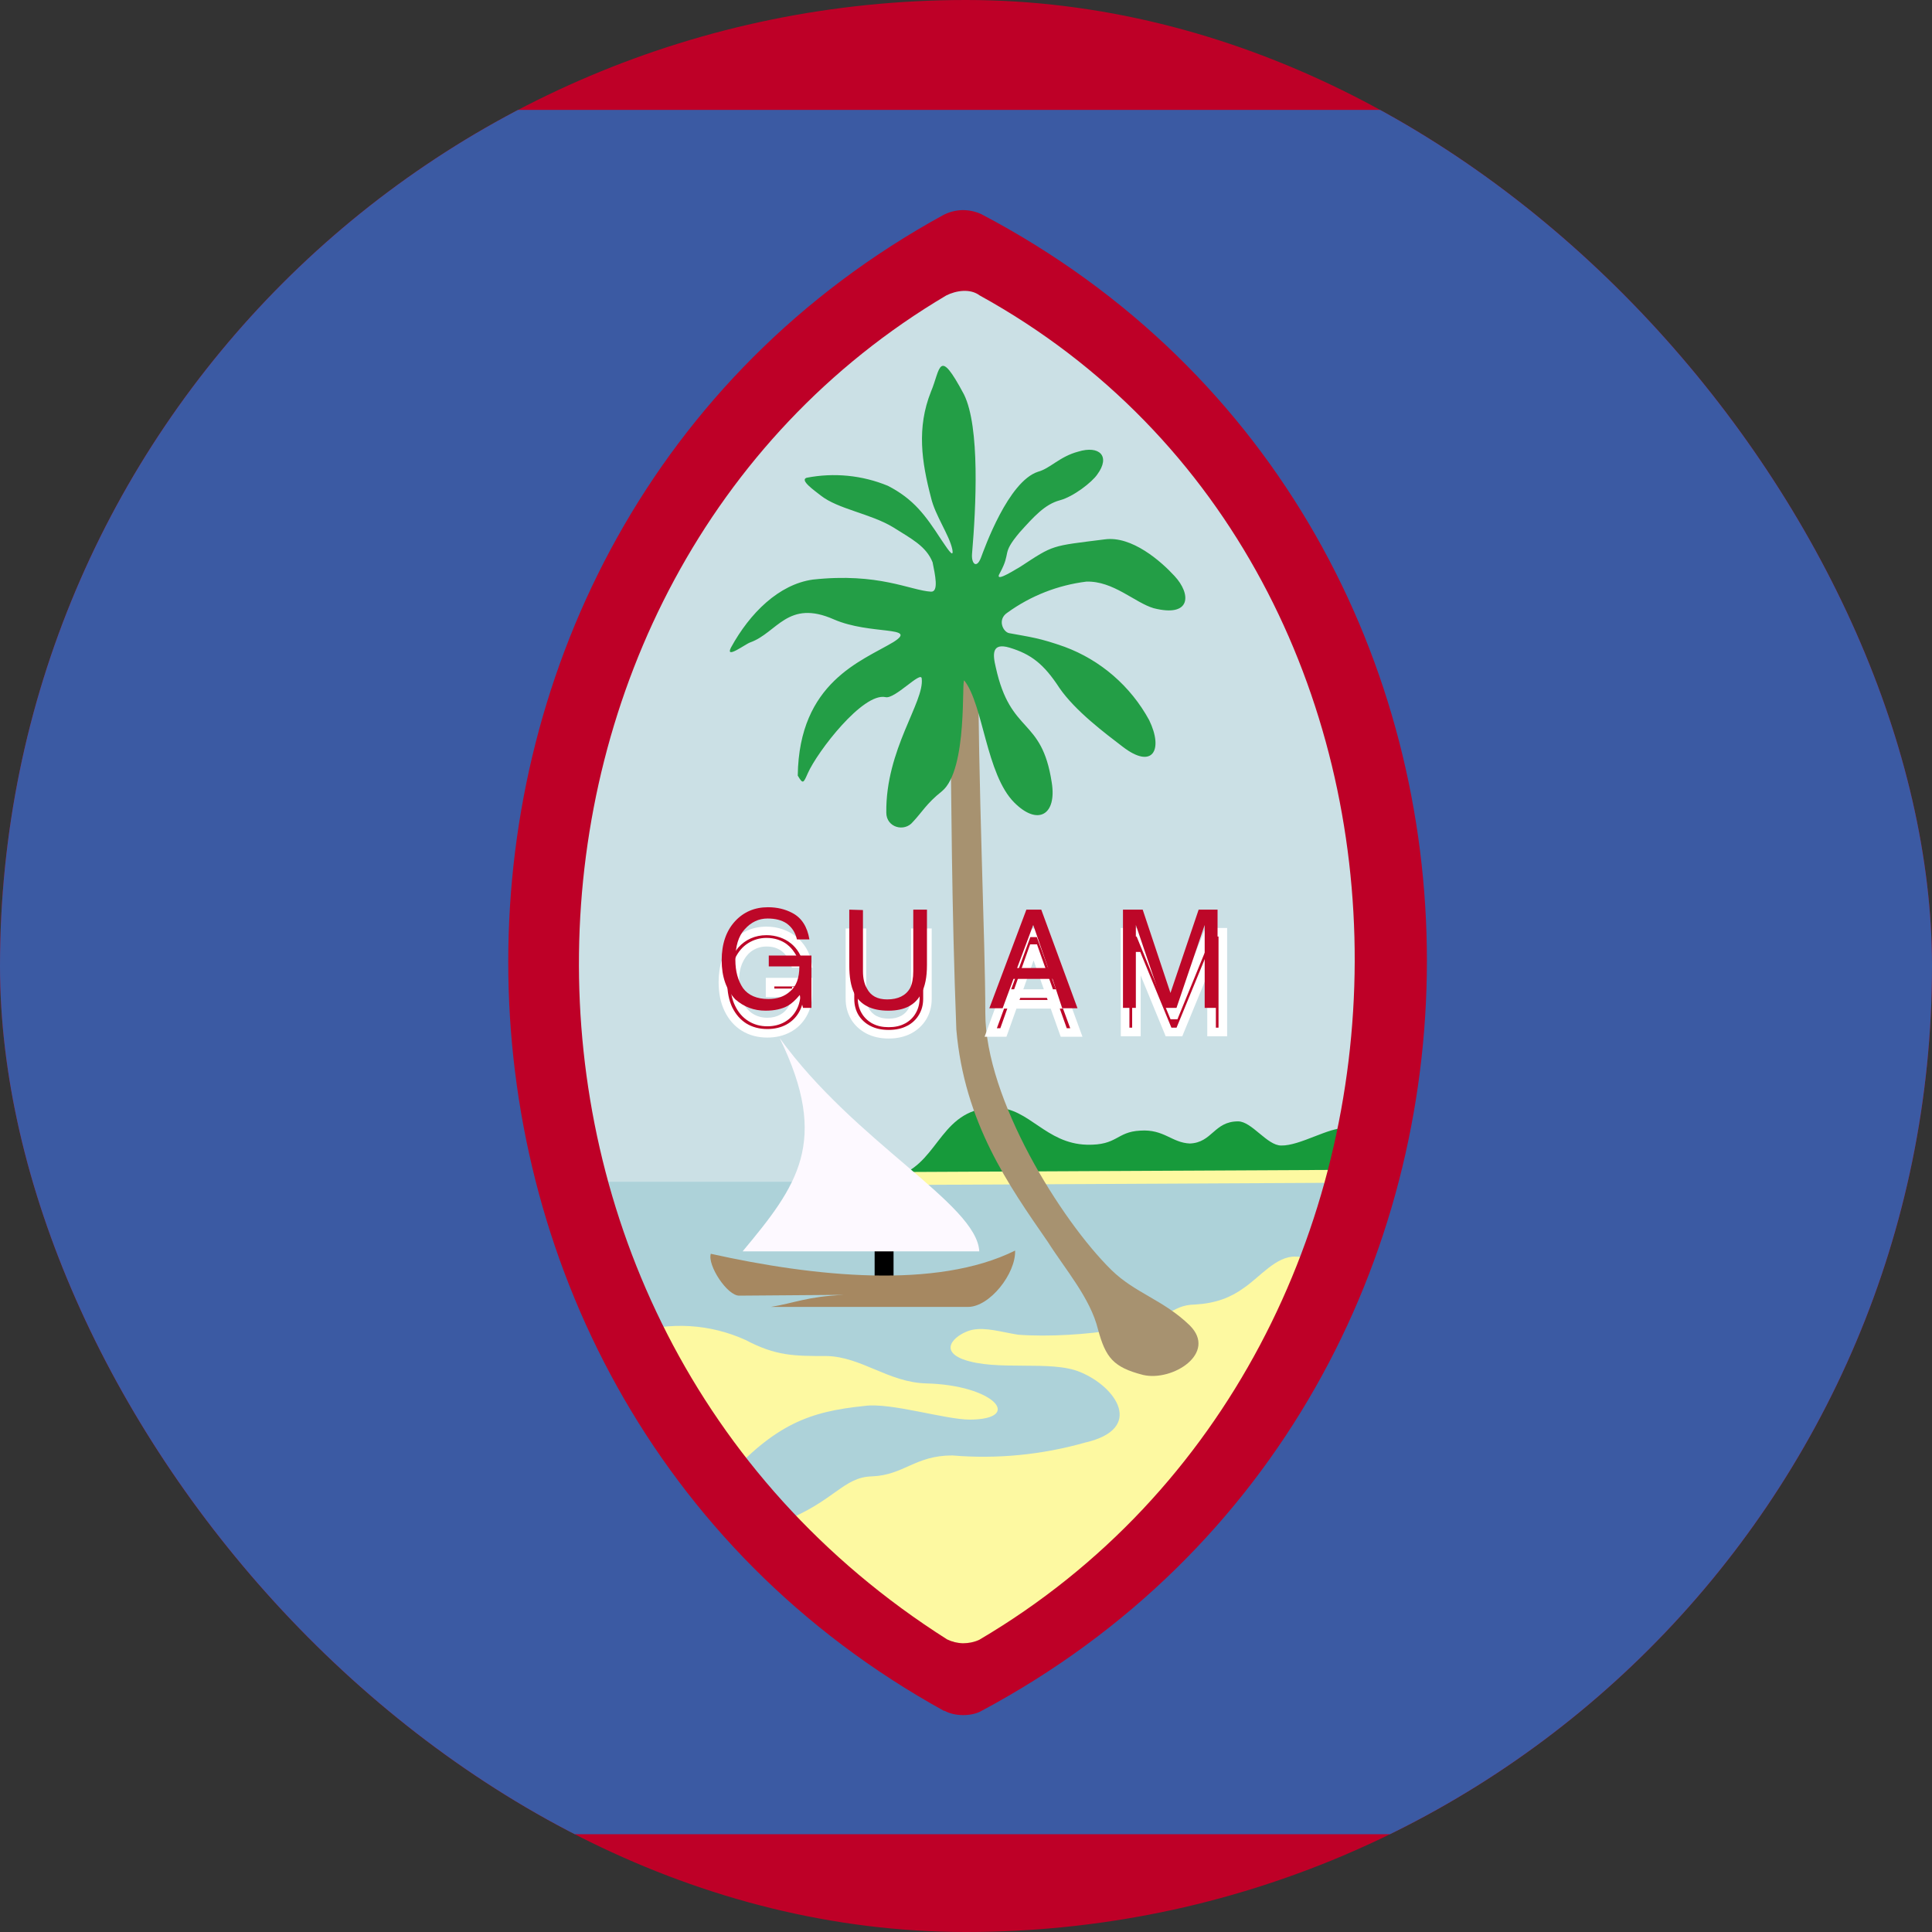 <svg width="24" height="24" viewBox="0 0 24 24" fill="none" xmlns="http://www.w3.org/2000/svg">
<rect x="0" y="0" width="24" height="24" fill="#333333" stroke="none"/>
<g clip-path="url(#clip0_3053_1913)">
<g clip-path="url(#clip1_3053_1913)">
<path fill-rule="evenodd" clip-rule="evenodd" d="M-3.9 0H28.1V24H-3.9V0Z" fill="#BE0027"/>
<path fill-rule="evenodd" clip-rule="evenodd" d="M-2.62 1.365H26.855V22.785H-2.62V1.365Z" fill="#3B5AA3"/>
<path fill-rule="evenodd" clip-rule="evenodd" d="M11.82 20.66C11.885 20.691 11.957 20.708 12.029 20.709C12.102 20.71 12.174 20.695 12.24 20.665C19.13 17 19.13 6.95 12.245 3.335C12.176 3.304 12.101 3.288 12.026 3.29C11.951 3.292 11.877 3.311 11.81 3.345C5.095 7.015 5.075 16.95 11.815 20.66H11.82Z" fill="#CBE0E5"/>
<path fill-rule="evenodd" clip-rule="evenodd" d="M11.82 20.845C11.92 20.93 12.14 20.92 12.24 20.845C17.315 17.045 17.34 14.68 17.12 14.68H7.07C6.92 14.68 7.16 17.09 11.82 20.845Z" fill="#ADD2D9"/>
<path fill-rule="evenodd" clip-rule="evenodd" d="M7.865 16.56C8.325 16.416 8.821 16.446 9.26 16.645C9.64 16.845 9.86 16.845 10.27 16.845C10.7 16.855 11.035 17.17 11.5 17.185C12.355 17.205 12.715 17.63 12.05 17.635C11.74 17.635 11.065 17.42 10.74 17.465C10.06 17.535 9.63 17.685 8.99 18.4L9.73 18.9C10.37 18.645 10.475 18.35 10.83 18.34C11.23 18.325 11.365 18.08 11.83 18.08C12.385 18.127 12.944 18.072 13.48 17.92C14.22 17.75 13.87 17.23 13.42 17.045C13.055 16.89 12.38 17.04 11.96 16.885C11.64 16.76 11.9 16.56 12.075 16.52C12.245 16.485 12.43 16.545 12.645 16.58C13.03 16.61 13.515 16.575 13.85 16.52C14.55 16.415 14.52 16.21 14.85 16.205C15.1 16.19 15.285 16.12 15.45 16C15.65 15.865 15.855 15.6 16.095 15.61L16.73 15.635L15.83 17.655L13.295 20.24L11.98 20.74L9.09 18.855L7.635 16.62L7.87 16.56H7.865Z" fill="#FDF9A1"/>
<path fill-rule="evenodd" clip-rule="evenodd" d="M11.19 14.6L16.99 14.57L17.09 14.055C17.09 14.055 16.885 14.025 16.715 14.015C16.51 14 16.15 14.235 15.915 14.23C15.74 14.23 15.55 13.93 15.38 13.93C15.08 13.93 15.06 14.195 14.78 14.205C14.555 14.195 14.46 14.025 14.165 14.045C13.865 14.06 13.885 14.23 13.5 14.22C12.99 14.205 12.785 13.765 12.375 13.76C11.695 13.75 11.675 14.41 11.185 14.595L11.19 14.6Z" fill="#179A3B"/>
<path fill-rule="evenodd" clip-rule="evenodd" d="M11.19 14.72L17.16 14.69V14.53L11.05 14.56L11.185 14.72H11.19Z" fill="#FDF9A1"/>
<path fill-rule="evenodd" clip-rule="evenodd" d="M13.64 16.515C13.735 16.865 13.83 16.985 14.2 17.08C14.565 17.165 15.125 16.81 14.78 16.465C14.45 16.145 14.1 16.065 13.805 15.775C13.18 15.16 12.24 13.65 12.24 12.585C12.24 11.67 12.15 9.795 12.15 8.02C12.15 7.905 11.8 8.34 11.8 8.46C11.82 10.025 11.82 11.21 11.88 12.79C11.98 13.945 12.53 14.725 13.015 15.425C13.23 15.765 13.545 16.125 13.64 16.515Z" fill="#A79270"/>
<path d="M9.875 11.968C9.862 11.927 9.844 11.891 9.823 11.859C9.801 11.826 9.776 11.798 9.746 11.775C9.717 11.752 9.683 11.735 9.646 11.723C9.608 11.711 9.567 11.705 9.522 11.705C9.449 11.705 9.382 11.723 9.322 11.761C9.262 11.799 9.214 11.855 9.179 11.929C9.143 12.003 9.126 12.093 9.126 12.2C9.126 12.307 9.144 12.398 9.179 12.472C9.215 12.546 9.264 12.601 9.325 12.639C9.386 12.677 9.455 12.696 9.532 12.696C9.603 12.696 9.665 12.681 9.719 12.651C9.774 12.62 9.816 12.577 9.846 12.521C9.877 12.465 9.892 12.399 9.892 12.324L9.938 12.333H9.566V12.2H10.037V12.333C10.037 12.435 10.016 12.524 9.972 12.599C9.929 12.675 9.869 12.733 9.793 12.775C9.717 12.816 9.63 12.836 9.532 12.836C9.422 12.836 9.326 12.81 9.243 12.759C9.16 12.707 9.096 12.634 9.05 12.539C9.004 12.444 8.981 12.331 8.981 12.2C8.981 12.102 8.994 12.014 9.02 11.936C9.046 11.857 9.084 11.791 9.132 11.735C9.181 11.68 9.238 11.638 9.304 11.608C9.37 11.579 9.443 11.564 9.522 11.564C9.588 11.564 9.648 11.574 9.705 11.594C9.762 11.613 9.812 11.641 9.857 11.677C9.901 11.712 9.939 11.755 9.968 11.804C9.998 11.854 10.019 11.908 10.03 11.968H9.875Z" fill="#BD0728"/>
<path d="M9.875 11.968L9.825 11.985L9.837 12.021H9.875V11.968ZM9.823 11.859L9.778 11.888L9.779 11.889L9.823 11.859ZM9.746 11.775L9.713 11.817L9.713 11.817L9.746 11.775ZM9.646 11.723L9.662 11.672L9.662 11.672L9.646 11.723ZM9.179 11.929L9.227 11.952L9.179 11.929ZM9.179 12.472L9.132 12.495L9.179 12.472ZM9.325 12.639L9.297 12.684L9.325 12.639ZM9.719 12.651L9.745 12.697L9.745 12.697L9.719 12.651ZM9.846 12.521L9.8 12.496L9.8 12.496L9.846 12.521ZM9.892 12.324L9.903 12.271L9.839 12.258V12.324H9.892ZM9.938 12.333V12.386L9.949 12.281L9.938 12.333ZM9.566 12.333H9.513V12.386H9.566V12.333ZM9.566 12.2V12.147H9.513V12.2H9.566ZM10.037 12.2H10.091V12.147H10.037V12.2ZM9.972 12.599L9.926 12.573L9.926 12.573L9.972 12.599ZM9.793 12.775L9.818 12.821L9.819 12.821L9.793 12.775ZM9.243 12.759L9.215 12.804L9.215 12.804L9.243 12.759ZM9.05 12.539L9.002 12.562L9.002 12.562L9.05 12.539ZM9.02 11.936L8.97 11.919L8.969 11.919L9.02 11.936ZM9.132 11.735L9.172 11.77L9.132 11.735ZM9.304 11.608L9.282 11.56L9.304 11.608ZM9.705 11.594L9.687 11.644L9.688 11.644L9.705 11.594ZM9.857 11.677L9.823 11.718L9.824 11.718L9.857 11.677ZM9.968 11.804L9.923 11.832L9.923 11.832L9.968 11.804ZM10.03 11.968V12.021H10.094L10.082 11.958L10.03 11.968ZM9.926 11.952C9.911 11.907 9.892 11.866 9.867 11.829L9.779 11.889C9.797 11.916 9.813 11.948 9.825 11.985L9.926 11.952ZM9.867 11.83C9.843 11.792 9.813 11.76 9.778 11.733L9.713 11.817C9.738 11.837 9.76 11.86 9.778 11.888L9.867 11.83ZM9.779 11.733C9.744 11.706 9.705 11.686 9.662 11.672L9.629 11.773C9.661 11.784 9.689 11.798 9.713 11.817L9.779 11.733ZM9.662 11.672C9.618 11.658 9.572 11.651 9.522 11.651V11.758C9.562 11.758 9.598 11.763 9.629 11.773L9.662 11.672ZM9.522 11.651C9.439 11.651 9.363 11.673 9.294 11.716L9.351 11.806C9.402 11.774 9.459 11.758 9.522 11.758V11.651ZM9.294 11.716C9.224 11.76 9.17 11.824 9.131 11.906L9.227 11.952C9.259 11.886 9.3 11.838 9.351 11.806L9.294 11.716ZM9.131 11.906C9.091 11.989 9.072 12.088 9.072 12.2H9.179C9.179 12.099 9.196 12.017 9.227 11.952L9.131 11.906ZM9.072 12.2C9.072 12.313 9.091 12.412 9.132 12.495L9.227 12.448C9.196 12.384 9.179 12.302 9.179 12.2H9.072ZM9.132 12.495C9.171 12.576 9.226 12.64 9.297 12.684L9.353 12.594C9.302 12.562 9.259 12.514 9.227 12.448L9.132 12.495ZM9.297 12.684C9.367 12.728 9.446 12.749 9.532 12.749V12.643C9.465 12.643 9.405 12.626 9.353 12.594L9.297 12.684ZM9.532 12.749C9.611 12.749 9.682 12.732 9.745 12.697L9.693 12.604C9.648 12.629 9.595 12.643 9.532 12.643V12.749ZM9.745 12.697C9.809 12.661 9.858 12.611 9.893 12.547L9.8 12.496C9.774 12.543 9.739 12.579 9.693 12.604L9.745 12.697ZM9.893 12.547C9.929 12.482 9.945 12.407 9.945 12.324H9.839C9.839 12.392 9.825 12.449 9.8 12.496L9.893 12.547ZM9.881 12.376L9.927 12.385L9.949 12.281L9.903 12.271L9.881 12.376ZM9.938 12.28H9.566V12.386H9.938V12.28ZM9.619 12.333V12.2H9.513V12.333H9.619ZM9.566 12.254H10.037V12.147H9.566V12.254ZM9.984 12.2V12.333H10.091V12.2H9.984ZM9.984 12.333C9.984 12.428 9.964 12.507 9.926 12.573L10.018 12.626C10.067 12.541 10.091 12.443 10.091 12.333H9.984ZM9.926 12.573C9.888 12.64 9.835 12.691 9.768 12.728L9.819 12.821C9.903 12.775 9.97 12.71 10.018 12.626L9.926 12.573ZM9.768 12.728C9.701 12.764 9.623 12.783 9.532 12.783V12.889C9.638 12.889 9.734 12.867 9.818 12.821L9.768 12.728ZM9.532 12.783C9.431 12.783 9.345 12.759 9.271 12.714L9.215 12.804C9.307 12.861 9.414 12.889 9.532 12.889V12.783ZM9.271 12.714C9.198 12.668 9.14 12.602 9.097 12.515L9.002 12.562C9.052 12.665 9.123 12.747 9.215 12.804L9.271 12.714ZM9.097 12.516C9.056 12.429 9.034 12.325 9.034 12.2H8.927C8.927 12.337 8.951 12.458 9.002 12.562L9.097 12.516ZM9.034 12.2C9.034 12.107 9.046 12.025 9.07 11.953L8.969 11.919C8.941 12.004 8.927 12.098 8.927 12.2H9.034ZM9.07 11.953C9.095 11.88 9.129 11.82 9.172 11.77L9.092 11.7C9.039 11.761 8.998 11.835 8.97 11.919L9.07 11.953ZM9.172 11.77C9.216 11.721 9.267 11.683 9.326 11.657L9.282 11.56C9.209 11.592 9.146 11.639 9.092 11.7L9.172 11.77ZM9.326 11.657C9.384 11.631 9.45 11.617 9.522 11.617V11.511C9.436 11.511 9.356 11.527 9.282 11.56L9.326 11.657ZM9.522 11.617C9.582 11.617 9.637 11.627 9.687 11.644L9.722 11.544C9.66 11.522 9.593 11.511 9.522 11.511V11.617ZM9.688 11.644C9.739 11.662 9.784 11.686 9.823 11.718L9.89 11.635C9.841 11.595 9.784 11.565 9.722 11.544L9.688 11.644ZM9.824 11.718C9.863 11.75 9.896 11.787 9.923 11.832L10.014 11.777C9.981 11.722 9.939 11.675 9.89 11.635L9.824 11.718ZM9.923 11.832C9.949 11.875 9.968 11.924 9.978 11.978L10.082 11.958C10.07 11.892 10.047 11.832 10.014 11.777L9.923 11.832ZM10.03 11.915H9.875V12.021H10.03V11.915Z" fill="white"/>
<path d="M11.371 11.588H11.521V12.407C11.521 12.492 11.501 12.568 11.461 12.634C11.421 12.7 11.366 12.752 11.293 12.791C11.221 12.829 11.137 12.847 11.04 12.847C10.943 12.847 10.858 12.829 10.786 12.791C10.713 12.752 10.658 12.7 10.618 12.634C10.578 12.568 10.558 12.492 10.558 12.407V11.588H10.708V12.395C10.708 12.456 10.722 12.509 10.748 12.557C10.775 12.603 10.813 12.64 10.862 12.667C10.911 12.694 10.971 12.707 11.04 12.707C11.108 12.707 11.168 12.694 11.217 12.667C11.267 12.64 11.305 12.603 11.331 12.557C11.358 12.509 11.371 12.456 11.371 12.395V11.588Z" fill="#BD0728"/>
<path d="M11.371 11.588V11.534H11.318V11.588H11.371ZM11.521 11.588H11.574V11.534H11.521V11.588ZM11.461 12.634L11.415 12.607L11.415 12.607L11.461 12.634ZM11.293 12.791L11.318 12.838L11.318 12.838L11.293 12.791ZM10.786 12.791L10.761 12.838L10.761 12.838L10.786 12.791ZM10.618 12.634L10.572 12.661L10.572 12.662L10.618 12.634ZM10.558 11.588V11.534H10.505V11.588H10.558ZM10.708 11.588H10.761V11.534H10.708V11.588ZM10.748 12.557L10.702 12.583L10.702 12.583L10.748 12.557ZM10.862 12.667L10.836 12.714L10.837 12.714L10.862 12.667ZM11.217 12.667L11.242 12.714L11.243 12.714L11.217 12.667ZM11.331 12.557L11.285 12.53L11.285 12.531L11.331 12.557ZM11.371 11.641H11.521V11.534H11.371V11.641ZM11.468 11.588V12.407H11.574V11.588H11.468ZM11.468 12.407C11.468 12.483 11.45 12.549 11.415 12.607L11.507 12.661C11.552 12.586 11.574 12.501 11.574 12.407H11.468ZM11.415 12.607C11.381 12.664 11.333 12.71 11.269 12.744L11.318 12.838C11.399 12.795 11.462 12.736 11.507 12.661L11.415 12.607ZM11.269 12.743C11.206 12.777 11.13 12.794 11.04 12.794V12.901C11.144 12.901 11.237 12.88 11.318 12.838L11.269 12.743ZM11.04 12.794C10.949 12.794 10.874 12.777 10.81 12.743L10.761 12.838C10.842 12.88 10.935 12.901 11.04 12.901V12.794ZM10.811 12.744C10.746 12.71 10.698 12.664 10.663 12.607L10.572 12.662C10.617 12.736 10.681 12.795 10.761 12.838L10.811 12.744ZM10.663 12.607C10.629 12.549 10.612 12.483 10.612 12.407H10.505C10.505 12.501 10.527 12.586 10.572 12.661L10.663 12.607ZM10.612 12.407V11.588H10.505V12.407H10.612ZM10.558 11.641H10.708V11.534H10.558V11.641ZM10.655 11.588V12.395H10.761V11.588H10.655ZM10.655 12.395C10.655 12.464 10.67 12.527 10.702 12.583L10.794 12.53C10.773 12.492 10.761 12.448 10.761 12.395H10.655ZM10.702 12.583C10.734 12.639 10.779 12.682 10.836 12.714L10.887 12.621C10.847 12.598 10.816 12.568 10.794 12.53L10.702 12.583ZM10.837 12.714C10.896 12.746 10.964 12.76 11.04 12.76V12.654C10.977 12.654 10.927 12.642 10.887 12.62L10.837 12.714ZM11.04 12.76C11.115 12.76 11.184 12.746 11.242 12.714L11.192 12.62C11.152 12.642 11.102 12.654 11.04 12.654V12.76ZM11.243 12.714C11.301 12.682 11.346 12.639 11.377 12.583L11.285 12.531C11.264 12.568 11.233 12.598 11.192 12.621L11.243 12.714ZM11.377 12.583C11.409 12.527 11.424 12.464 11.424 12.395H11.318C11.318 12.448 11.306 12.492 11.285 12.53L11.377 12.583ZM11.424 12.395V11.588H11.318V12.395H11.424Z" fill="white"/>
<path d="M12.464 12.826H12.307L12.762 11.588H12.917L13.371 12.826H13.214L12.844 11.784H12.835L12.464 12.826ZM12.523 12.342H13.156V12.476H12.523V12.342Z" fill="#BD0728"/>
<path d="M12.464 12.826V12.879H12.502L12.515 12.844L12.464 12.826ZM12.307 12.826L12.257 12.808L12.231 12.879H12.307V12.826ZM12.762 11.588V11.535H12.725L12.712 11.57L12.762 11.588ZM12.917 11.588L12.967 11.57L12.954 11.535H12.917V11.588ZM13.371 12.826V12.879H13.447L13.421 12.808L13.371 12.826ZM13.214 12.826L13.164 12.844L13.177 12.879H13.214V12.826ZM12.844 11.784L12.894 11.766L12.882 11.731H12.844V11.784ZM12.835 11.784V11.731H12.797L12.784 11.766L12.835 11.784ZM12.523 12.342V12.289H12.469V12.342H12.523ZM13.156 12.342H13.209V12.289H13.156V12.342ZM13.156 12.476V12.529H13.209V12.476H13.156ZM12.523 12.476H12.469V12.529H12.523V12.476ZM12.464 12.773H12.307V12.879H12.464V12.773ZM12.357 12.845L12.812 11.606L12.712 11.57L12.257 12.808L12.357 12.845ZM12.762 11.641H12.917V11.535H12.762V11.641ZM12.867 11.606L13.321 12.845L13.421 12.808L12.967 11.57L12.867 11.606ZM13.371 12.773H13.214V12.879H13.371V12.773ZM13.264 12.808L12.894 11.766L12.794 11.802L13.164 12.844L13.264 12.808ZM12.844 11.731H12.835V11.837H12.844V11.731ZM12.784 11.766L12.414 12.808L12.515 12.844L12.885 11.802L12.784 11.766ZM12.523 12.396H13.156V12.289H12.523V12.396ZM13.103 12.342V12.476H13.209V12.342H13.103ZM13.156 12.422H12.523V12.529H13.156V12.422ZM12.576 12.476V12.342H12.469V12.476H12.576Z" fill="white"/>
<path d="M13.977 11.581H14.156L14.576 12.609H14.591L15.012 11.581H15.191V12.819H15.05V11.879H15.038L14.651 12.819H14.516L14.129 11.879H14.117V12.819H13.977V11.581Z" fill="#BD0728"/>
<path d="M13.977 11.581V11.528H13.923V11.581H13.977ZM14.156 11.581L14.205 11.561L14.191 11.528H14.156V11.581ZM14.576 12.609L14.527 12.629L14.541 12.662H14.576V12.609ZM14.591 12.609V12.662H14.627L14.64 12.629L14.591 12.609ZM15.012 11.581V11.528H14.976L14.962 11.561L15.012 11.581ZM15.191 11.581H15.244V11.528H15.191V11.581ZM15.191 12.819V12.873H15.244V12.819H15.191ZM15.05 12.819H14.997V12.873H15.05V12.819ZM15.05 11.879H15.104V11.825H15.05V11.879ZM15.038 11.879V11.825H15.003L14.989 11.858L15.038 11.879ZM14.651 12.819V12.873H14.687L14.7 12.84L14.651 12.819ZM14.516 12.819L14.467 12.84L14.48 12.873H14.516V12.819ZM14.129 11.879L14.178 11.858L14.165 11.825H14.129V11.879ZM14.117 11.879V11.825H14.064V11.879H14.117ZM14.117 12.819V12.873H14.17V12.819H14.117ZM13.977 12.819H13.923V12.873H13.977V12.819ZM13.977 11.634H14.156V11.528H13.977V11.634ZM14.106 11.601L14.527 12.629L14.626 12.589L14.205 11.561L14.106 11.601ZM14.576 12.662H14.591V12.556H14.576V12.662ZM14.64 12.629L15.061 11.601L14.962 11.561L14.542 12.589L14.64 12.629ZM15.012 11.634H15.191V11.528H15.012V11.634ZM15.137 11.581V12.819H15.244V11.581H15.137ZM15.191 12.766H15.05V12.873H15.191V12.766ZM15.104 12.819V11.879H14.997V12.819H15.104ZM15.05 11.825H15.038V11.932H15.05V11.825ZM14.989 11.858L14.602 12.799L14.7 12.84L15.087 11.899L14.989 11.858ZM14.651 12.766H14.516V12.873H14.651V12.766ZM14.565 12.799L14.178 11.858L14.08 11.899L14.467 12.84L14.565 12.799ZM14.129 11.825H14.117V11.932H14.129V11.825ZM14.064 11.879V12.819H14.17V11.879H14.064ZM14.117 12.766H13.977V12.873H14.117V12.766ZM14.03 12.819V11.581H13.923V12.819H14.03Z" fill="white"/>
<path fill-rule="evenodd" clip-rule="evenodd" d="M9.08 8.045C9.005 8.195 9.26 8 9.32 7.98C9.655 7.86 9.785 7.44 10.36 7.695C10.81 7.89 11.415 7.775 11.1 7.975C10.71 8.21 9.925 8.47 9.91 9.635C9.975 9.745 9.98 9.73 10.035 9.605C10.155 9.335 10.72 8.6 11 8.66C11.115 8.69 11.445 8.325 11.45 8.43C11.485 8.72 11 9.31 11.01 10.095C11.01 10.28 11.235 10.34 11.34 10.21C11.45 10.095 11.51 9.98 11.7 9.83C12.03 9.56 11.94 8.4 11.98 8.455C12.215 8.755 12.25 9.62 12.6 9.97C12.895 10.265 13.13 10.12 13.065 9.72C12.94 8.9 12.555 9.135 12.37 8.29C12.33 8.125 12.32 7.98 12.54 8.045C12.805 8.125 12.965 8.245 13.16 8.545C13.36 8.835 13.73 9.11 13.945 9.275C14.32 9.565 14.455 9.315 14.275 8.945C14.046 8.525 13.673 8.201 13.225 8.035C12.915 7.925 12.805 7.915 12.535 7.865C12.46 7.85 12.385 7.695 12.515 7.61C12.804 7.401 13.141 7.269 13.495 7.225C13.83 7.215 14.095 7.485 14.33 7.555C14.8 7.675 14.8 7.38 14.59 7.155C14.42 6.97 14.06 6.655 13.725 6.7C13.05 6.785 13.095 6.765 12.675 7.04C12.525 7.13 12.355 7.23 12.42 7.12C12.57 6.845 12.43 6.895 12.665 6.615C12.845 6.415 12.98 6.265 13.165 6.215C13.335 6.17 13.565 5.99 13.63 5.895C13.8 5.665 13.655 5.53 13.395 5.61C13.165 5.67 13.045 5.82 12.895 5.86C12.525 5.98 12.23 6.81 12.185 6.93C12.13 7.07 12.065 7 12.075 6.88C12.125 6.295 12.175 5.305 11.975 4.9C11.655 4.3 11.685 4.58 11.565 4.865C11.385 5.315 11.45 5.74 11.565 6.18C11.615 6.4 11.795 6.65 11.83 6.825C11.855 6.96 11.75 6.785 11.69 6.7C11.495 6.4 11.35 6.2 11.03 6.035C10.71 5.903 10.359 5.869 10.02 5.935C9.93 5.965 10.12 6.095 10.195 6.155C10.41 6.325 10.815 6.38 11.095 6.55C11.325 6.695 11.505 6.785 11.585 6.985C11.615 7.135 11.665 7.355 11.565 7.35C11.31 7.335 10.915 7.11 10.095 7.2C9.675 7.26 9.315 7.615 9.08 8.045Z" fill="#239E46"/>
<path fill-rule="evenodd" clip-rule="evenodd" d="M10.865 15.53H11.1V15.925H10.865V15.53Z" fill="black"/>
<path fill-rule="evenodd" clip-rule="evenodd" d="M9.685 12.895C10.625 14.195 12.135 14.955 12.165 15.545H9.225C9.9 14.735 10.315 14.185 9.685 12.895Z" fill="#FDF9FF"/>
<path fill-rule="evenodd" clip-rule="evenodd" d="M8.83 15.575C10.11 15.86 11.635 16.02 12.61 15.535C12.62 15.82 12.295 16.235 12.025 16.235H9.575C9.86 16.19 10.025 16.105 10.485 16.085L9.185 16.095C9.035 16.1 8.785 15.715 8.83 15.575Z" fill="#A68861"/>
<path fill-rule="evenodd" clip-rule="evenodd" d="M11.73 21.25C11.86 21.325 12.065 21.32 12.18 21.26C19.57 17.325 19.575 6.54 12.19 2.66C12.116 2.626 12.035 2.609 11.954 2.61C11.872 2.612 11.792 2.633 11.72 2.67C4.52 6.61 4.5 17.27 11.73 21.255V21.25ZM11.765 20.365C11.827 20.395 11.895 20.412 11.964 20.413C12.034 20.413 12.102 20.399 12.165 20.37C18.345 16.73 18.42 7.115 12.17 3.67C12.05 3.58 11.875 3.61 11.755 3.67C5.835 7.175 5.505 16.395 11.765 20.365Z" fill="#BE0027"/>
<path d="M9.54 11.27C9.653 11.27 9.753 11.294 9.84 11.34C9.957 11.4 10.028 11.51 10.055 11.67H9.9C9.88 11.584 9.837 11.517 9.77 11.47C9.71 11.43 9.632 11.41 9.535 11.41C9.425 11.41 9.33 11.455 9.25 11.545C9.173 11.629 9.135 11.755 9.135 11.925C9.135 12.065 9.167 12.182 9.23 12.275C9.297 12.365 9.402 12.41 9.545 12.41C9.655 12.41 9.745 12.379 9.815 12.315C9.892 12.252 9.93 12.149 9.93 12.005H9.55V11.87H10.08V12.52H9.975L9.935 12.36C9.882 12.424 9.832 12.469 9.785 12.495C9.712 12.535 9.62 12.555 9.51 12.555C9.367 12.555 9.242 12.509 9.135 12.415C9.022 12.295 8.965 12.134 8.965 11.93C8.965 11.727 9.02 11.565 9.13 11.445C9.237 11.329 9.373 11.27 9.54 11.27Z" fill="#BD0728"/>
<path d="M10.72 11.305V12.065C10.72 12.152 10.736 12.223 10.77 12.28C10.816 12.37 10.9 12.415 11.02 12.415C11.156 12.415 11.252 12.368 11.305 12.275C11.332 12.222 11.345 12.152 11.345 12.065V11.3H11.515V11.99C11.515 12.137 11.492 12.253 11.445 12.34C11.375 12.483 11.238 12.555 11.035 12.555C10.825 12.555 10.683 12.482 10.61 12.335C10.57 12.252 10.55 12.137 10.55 11.99V11.3L10.72 11.305Z" fill="#BD0728"/>
<path d="M13.02 12.025L12.835 11.49L12.635 12.025H13.02ZM12.75 11.3H12.935L13.385 12.525H13.195L13.075 12.16H12.59L12.455 12.525H12.29L12.75 11.3Z" fill="#BD0728"/>
<path d="M13.95 11.3H14.195L14.54 12.335L14.89 11.3H15.125V12.52H14.965V11.49L14.615 12.52H14.46L14.11 11.49V12.52H13.95V11.3Z" fill="#BD0728"/>
</g>
</g>
<defs>
<clipPath id="clip0_3053_1913">
<rect width="24" height="24" fill="white"/>
</clipPath>
<clipPath id="clip1_3053_1913">
<rect width="24" height="24" rx="12" fill="white"/>
</clipPath>
</defs>
</svg>
